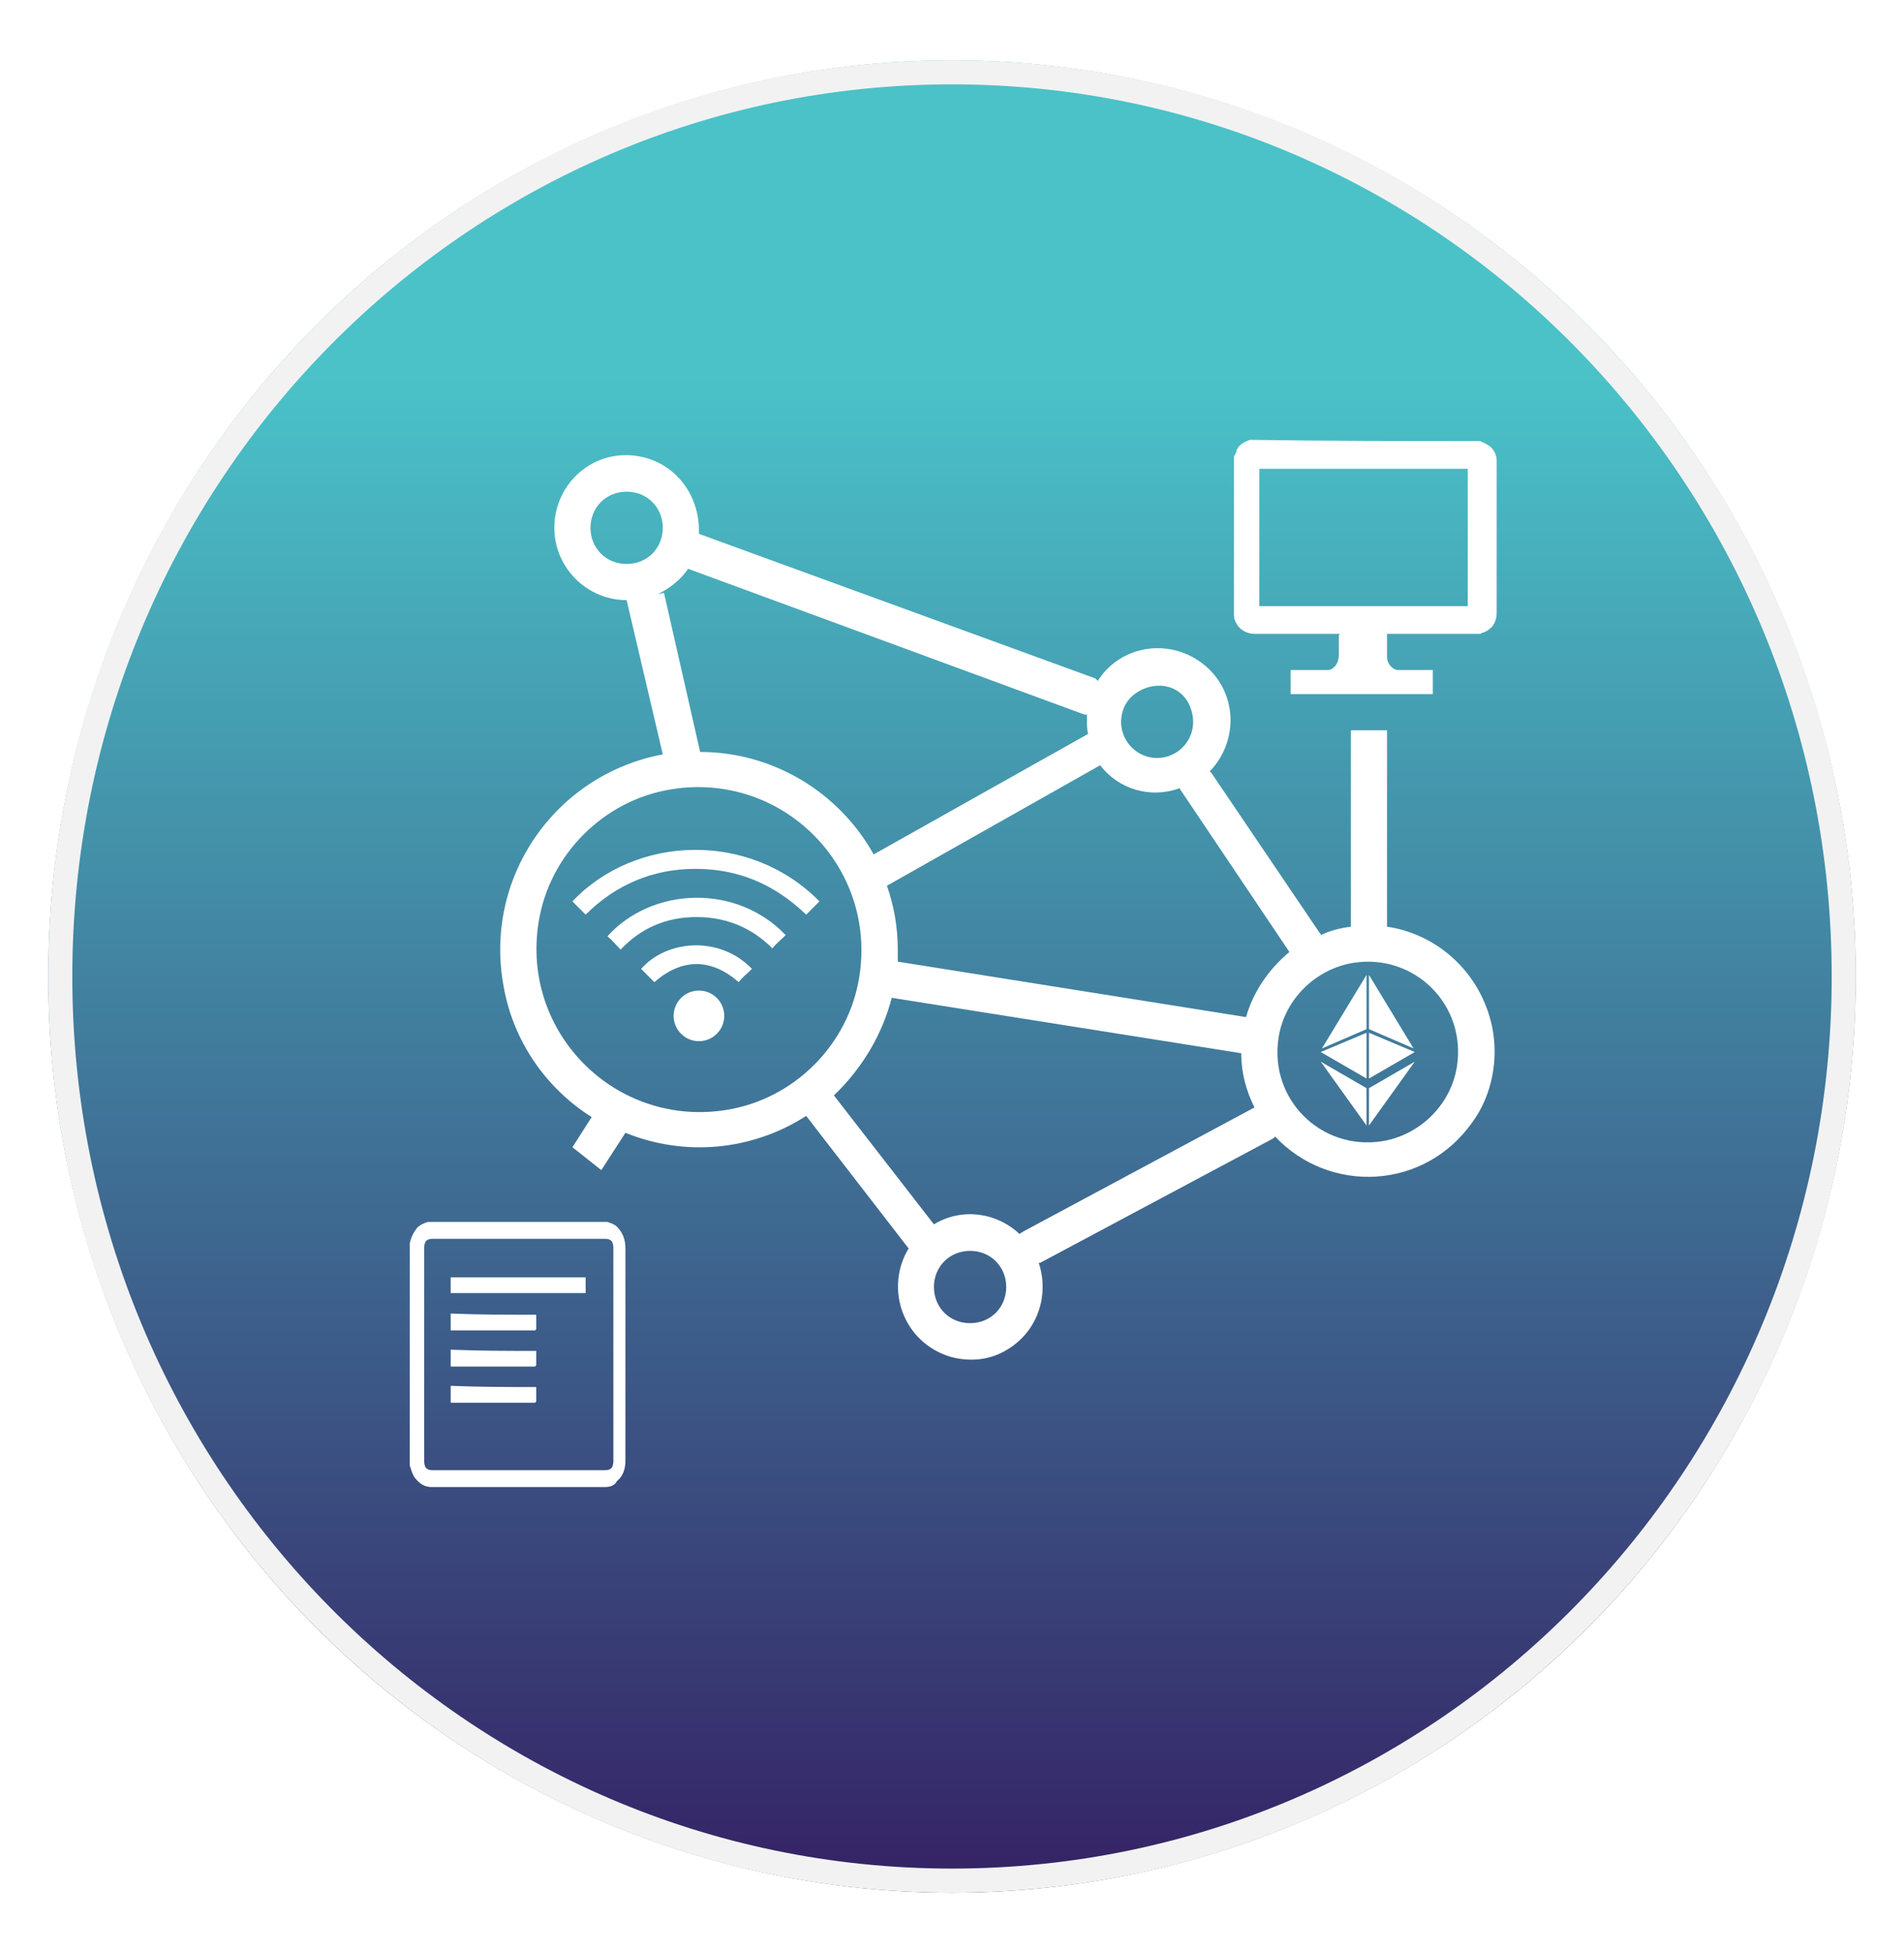 <svg width="158" height="162" viewBox="0 0 158 162" version="1.1" xmlns="http://www.w3.org/2000/svg" xmlns:xlink="http://www.w3.org/1999/xlink">
<g id="Canvas" fill="none">
<g id="Group" filter="url(#filter0_d)">
<g id="Ellipse" transform="translate(4 0)">
<ellipse cx="75" cy="76.03" rx="75" ry="76.03" fill="url(#paint0_linear)"/>
<path d="M 149 76.03C 149 117.48 115.856 151.059 75 151.059C 34.144 151.059 1 117.48 1 76.03C 1 34.579 34.144 1 75 1C 115.856 1 149 34.579 149 76.03Z" stroke-width="2" stroke="#F2F2F2"/>
</g>
<g id="noun_1287873_cc">
<path id="Vector" d="M 0 20.2C 0 14.1 0 8 0 1.9L 0 1.8C 0.1 1.3 0.3 0.9 0.6 0.5C 0.9 0.2 1.2 0.1 1.5 0C 6.5 0 11.5 0 16.4 0C 16.7 0.1 17 0.2 17.2 0.4C 17.7 0.9 17.9 1.5 17.9 2.2C 17.9 7.2 17.9 12.2 17.9 17.2C 17.9 18.1 17.9 18.9 17.9 19.8C 17.9 20.5 17.7 21.1 17.2 21.5C 17 21.9 16.6 22 16.2 22C 11.5 22 6.8 22 2.1 22C 2 22 1.9 22 1.8 22C 1.2 22 0.8 21.7 0.4 21.2C 0.2 20.9 0.1 20.5 0 20.2ZM 16.9 11C 16.9 8.1 16.9 5.1 16.9 2.2C 16.9 1.6 16.7 1.4 16.2 1.4C 11.4 1.4 6.6 1.4 1.9 1.4C 1.4 1.4 1.2 1.6 1.2 2.2C 1.2 8.1 1.2 13.9 1.2 19.8C 1.2 20.4 1.4 20.6 1.9 20.6C 6.7 20.6 11.5 20.6 16.2 20.6C 16.7 20.6 16.9 20.4 16.9 19.8C 16.9 16.9 16.9 13.9 16.9 11Z" transform="translate(34 96.4)" fill="white"/>
<path id="Vector_2" d="M 11.2 -1.52588e-06C 11.2 0.5 11.2 0.9 11.2 1.3C 7.5 1.3 3.7 1.3 -3.8147e-07 1.3C -3.8147e-07 0.9 -3.8147e-07 0.4 -3.8147e-07 -1.52588e-06C 3.8 -1.52588e-06 7.5 -1.52588e-06 11.2 -1.52588e-06Z" transform="translate(37.4 101)" fill="white"/>
<path id="Vector_3" d="M 7.1 0.1C 7.1 0.5 7.1 0.9 7.1 1.3L 7 1.4L 6.9 1.4C 4.7 1.4 2.4 1.4 0.2 1.4C 0.1 1.4 0.1 1.4 -3.8147e-07 1.4C -3.8147e-07 0.9 -3.8147e-07 0.5 -3.8147e-07 -1.52588e-06C 2.4 0.1 4.7 0.1 7.1 0.1Z" transform="translate(37.4 107)" fill="white"/>
<path id="Vector_4" d="M 8.392 59.33L 10.392 56.23C 15.292 58.23 20.892 57.73 25.392 54.83L 33.892 65.83C 31.892 69.13 33.392 73.63 37.392 74.83C 38.892 75.23 40.492 75.13 41.892 74.33C 44.592 72.83 45.592 69.73 44.692 67.03L 44.792 67.03L 64.092 56.73C 64.192 56.63 64.292 56.63 64.292 56.53C 68.792 61.33 76.692 61.03 80.692 55.33C 82.292 53.13 82.892 50.13 82.292 47.33C 81.292 42.83 77.692 39.73 73.592 39.13L 73.592 22.83C 72.692 22.83 71.592 22.83 70.592 22.83L 70.592 39.13C 69.792 39.23 68.892 39.43 68.092 39.83C 68.092 39.73 68.092 39.73 67.992 39.63L 58.992 26.33C 58.992 26.33 58.892 26.33 58.892 26.23C 61.192 23.83 61.192 20.03 58.792 17.73C 56.392 15.43 52.592 15.43 50.292 17.83C 49.992 18.13 49.792 18.43 49.592 18.73C 49.492 18.63 49.492 18.63 49.392 18.53L 16.492 6.53L 16.492 6.23C 16.492 3.33 14.592 0.73 11.692 0.13C 7.792 -0.67 4.492 2.33 4.492 6.03C 4.492 9.33 7.192 12.03 10.492 12.03L 13.492 24.83C 4.492 26.53 -1.408 35.13 0.292 44.13C 1.092 48.63 3.792 52.53 7.592 54.93L 5.992 57.43L 8.392 59.33ZM 51.692 21.13C 52.092 19.93 53.392 19.13 54.692 19.13C 55.692 19.13 56.592 19.63 57.092 20.53C 58.292 22.83 56.692 25.13 54.492 25.13C 52.592 25.13 50.992 23.23 51.692 21.13ZM 10.492 9.03C 8.792 9.03 7.492 7.73 7.492 6.03C 7.492 4.33 8.792 3.03 10.492 3.03C 12.192 3.03 13.492 4.33 13.492 6.03C 13.492 7.73 12.192 9.03 10.492 9.03ZM 13.092 11.53C 14.092 11.03 14.992 10.33 15.592 9.43L 48.492 21.53L 48.692 21.53L 48.692 22.13C 48.692 22.43 48.692 22.83 48.792 23.13L 30.992 33.13C 28.092 27.93 22.592 24.63 16.592 24.63L 13.592 11.43L 13.092 11.53ZM 18.792 54.33C 9.592 55.83 1.692 47.93 3.192 38.73C 4.092 33.13 8.592 28.63 14.192 27.73C 23.392 26.23 31.292 34.13 29.792 43.33C 28.892 48.93 24.392 53.43 18.792 54.33ZM 38.992 72.03C 37.292 72.03 35.992 70.73 35.992 69.03C 35.992 67.33 37.292 66.03 38.992 66.03C 40.692 66.03 41.992 67.33 41.992 69.03C 41.992 70.73 40.692 72.03 38.992 72.03ZM 43.392 64.43C 43.292 64.53 43.192 64.53 43.092 64.63C 41.192 62.83 38.292 62.43 35.992 63.83L 27.692 53.13C 29.992 50.93 31.692 48.13 32.492 45.03L 61.492 49.63C 61.492 51.23 61.892 52.73 62.592 54.13L 43.392 64.43ZM 61.892 46.63L 32.992 42.03L 32.992 41.03C 32.992 39.23 32.692 37.43 32.092 35.73L 49.792 25.73C 51.292 27.73 53.992 28.53 56.392 27.63C 56.392 27.73 56.492 27.83 56.492 27.83L 65.492 41.23C 63.792 42.63 62.492 44.53 61.892 46.63ZM 79.392 50.73C 78.892 53.93 76.292 56.43 73.192 56.93C 68.092 57.73 63.792 53.43 64.592 48.33C 65.092 45.13 67.692 42.63 70.792 42.13C 75.892 41.33 80.192 45.63 79.392 50.73Z" transform="translate(41.508 32.77)" fill="white"/>
<path id="Vector_5" d="M 19.4 5.376C 16.8 2.876 13.8 1.576 10.2 1.576C 6.7 1.576 3.6 2.876 1.1 5.376C 0.7 4.976 0.3 4.576 0 4.276C 5.2 -1.224 14.7 -1.624 20.5 4.276C 20.2 4.576 19.8 4.976 19.4 5.376Z" transform="translate(47.5 65.524)" fill="white"/>
<path id="Vector_6" d="M 14.8 3.102C 14.4 3.502 14 3.802 13.7 4.202C 12 2.502 9.9 1.602 7.4 1.602C 4.9 1.602 2.8 2.502 1.1 4.302C 0.7 3.902 0.4 3.502 -3.8147e-07 3.202C 3.7 -0.898 10.7 -1.198 14.8 3.102Z" transform="translate(50.4 69.498)" fill="white"/>
<path id="Vector_7" d="M 9.2 1.953C 8.8 2.353 8.4 2.653 8.1 3.053C 5.8 1.053 3.4 1.053 1.1 3.053C 0.7 2.653 0.4 2.353 7.62939e-07 1.953C 2.1 -0.447 6.5 -0.847 9.2 1.953Z" transform="translate(53.2 73.447)" fill="white"/>
<g id="Vector_8" transform="translate(102.9 32)">
<path d="M 19.8 0.1C 20 0.2 20.3 0.3 20.5 0.5C 20.7 0.7 20.8 1 20.8 1.2C 20.8 1.3 20.8 1.3 20.8 1.4C 20.8 5.5 20.8 9.7 20.8 13.8C 20.8 14.2 20.7 14.6 20.4 14.8C 20.2 15 20 15 19.8 15.1C 19.7 15.1 19.7 15.1 19.6 15.1C 13.5 15.1 7.3 15.1 1.2 15.1C 0.8 15.1 0.4 14.9 0.2 14.6C 0.1 14.4 1.52588e-06 14.3 1.52588e-06 14.1C 1.52588e-06 9.8 1.52588e-06 5.4 1.52588e-06 1C 0.1 0.8 0.2 0.7 0.2 0.5C 0.3 0.3 0.6 0.1 0.9 3.8147e-07C 7.1 0.1 13.4 0.1 19.8 0.1ZM 1.1 1.4C 1.1 5.5 1.1 9.7 1.1 13.8C 7.2 13.8 13.3 13.8 19.4 13.8C 19.4 9.7 19.4 5.5 19.4 1.4C 13.3 1.4 7.2 1.4 1.1 1.4Z" fill="white"/>
<path d="M 19.8 0.1C 20 0.2 20.3 0.3 20.5 0.5C 20.7 0.7 20.8 1 20.8 1.2C 20.8 1.3 20.8 1.3 20.8 1.4C 20.8 5.5 20.8 9.7 20.8 13.8C 20.8 14.2 20.7 14.6 20.4 14.8C 20.2 15 20 15 19.8 15.1C 19.7 15.1 19.7 15.1 19.6 15.1C 13.5 15.1 7.3 15.1 1.2 15.1C 0.8 15.1 0.4 14.9 0.2 14.6C 0.1 14.4 1.52588e-06 14.3 1.52588e-06 14.1C 1.52588e-06 9.8 1.52588e-06 5.4 1.52588e-06 1C 0.1 0.8 0.2 0.7 0.2 0.5C 0.3 0.3 0.6 0.1 0.9 3.8147e-07C 7.1 0.1 13.4 0.1 19.8 0.1ZM 1.1 1.4C 1.1 5.5 1.1 9.7 1.1 13.8C 7.2 13.8 13.3 13.8 19.4 13.8C 19.4 9.7 19.4 5.5 19.4 1.4C 13.3 1.4 7.2 1.4 1.1 1.4Z" stroke-miterlimit="10" stroke="white"/>
</g>
<path id="Vector_9" d="M 11.8 7.62939e-07L -1.52588e-06 7.62939e-07" transform="translate(107.1 51.6)" stroke-width="2" stroke-miterlimit="10" stroke="white"/>
<path id="Vector_10" d="M 3.363 3.8147e-07C 4.663 3.8147e-07 5.963 3.8147e-07 7.263 3.8147e-07C 7.263 0.1 7.263 0.1 7.263 0.2C 7.263 0.8 7.263 1.4 7.263 2C 7.263 2.7 7.863 3.2 8.563 3.2C 8.963 3.2 9.463 3.2 9.863 3.2C 10.363 3.2 10.663 3.7 10.463 4.2C 10.363 4.4 10.163 4.5 9.963 4.5C 9.963 4.5 9.863 4.5 9.763 4.5C 6.763 4.5 3.763 4.5 0.763 4.5C 0.463 4.5 0.263 4.4 0.063 4.1C -0.137 3.7 0.163 3.2 0.663 3.2C 1.063 3.2 1.463 3.2 1.863 3.2C 2.763 3.2 3.263 2.7 3.263 1.8C 3.263 1.3 3.263 0.7 3.263 0.2C 3.363 0.1 3.363 0.1 3.363 3.8147e-07Z" transform="translate(107.837 47.5)" fill="white"/>
<path id="Vector_11" d="M 2.1 4.2C 3.26 4.2 4.2 3.26 4.2 2.1C 4.2 0.94 3.26 0 2.1 0C 0.94 0 0 0.94 0 2.1C 0 3.26 0.94 4.2 2.1 4.2Z" transform="translate(55.9 77.2)" fill="white"/>
<g id="Group_2">
<path id="Vector_12" d="M 3.8 3.8L 3.8 -7.62939e-07L -1.52588e-06 1.6L 3.8 3.8Z" transform="translate(109.6 80.7)" fill="white"/>
<path id="Vector_13" d="M 3.7 4.5L 3.7 0L -3.05176e-06 6.1L 3.7 4.5Z" transform="translate(109.7 75.9)" fill="white"/>
<path id="Vector_14" d="M -1.52588e-06 0L -1.52588e-06 4.5L 3.7 6.1L -1.52588e-06 0Z" transform="translate(113.6 75.9)" fill="white"/>
<path id="Vector_15" d="M -1.52588e-06 -7.62939e-07L -1.52588e-06 3.8L 3.8 1.6L -1.52588e-06 -7.62939e-07Z" transform="translate(113.6 80.7)" fill="white"/>
<path id="Vector_16" d="M 3.8 5.3L 3.8 2.2L -1.52588e-06 7.62939e-07L 3.8 5.3Z" transform="translate(109.6 83.1)" fill="white"/>
<path id="Vector_17" d="M -1.52588e-06 5.3L 3.8 7.62939e-07L -1.52588e-06 2.2L -1.52588e-06 5.3Z" transform="translate(113.6 83.1)" fill="white"/>
</g>
<path id="Vector_18" d="M 7.1 0.1C 7.1 0.5 7.1 0.9 7.1 1.3L 7 1.4L 6.9 1.4C 4.7 1.4 2.4 1.4 0.2 1.4C 0.1 1.4 0.1 1.4 -3.8147e-07 1.4C -3.8147e-07 0.9 -3.8147e-07 0.5 -3.8147e-07 -1.52588e-06C 2.4 0.1 4.7 0.1 7.1 0.1Z" transform="translate(37.4 110)" fill="white"/>
<path id="Vector_19" d="M 7.1 0.1C 7.1 0.5 7.1 0.9 7.1 1.3L 7 1.4L 6.9 1.4C 4.7 1.4 2.4 1.4 0.2 1.4C 0.1 1.4 0.1 1.4 -3.8147e-07 1.4C -3.8147e-07 0.9 -3.8147e-07 0.5 -3.8147e-07 -1.52588e-06C 2.4 0.1 4.7 0.1 7.1 0.1Z" transform="translate(37.4 104)" fill="white"/>
</g>
</g>
</g>
<defs>
<filter id="filter0_d" x="0" y="0" width="158" height="161.059" filterUnits="userSpaceOnUse" color-interpolation-filters="sRGB">
<feFlood flood-opacity="0" result="BackgroundImageFix"/>
<feColorMatrix in="SourceAlpha" type="matrix" values="0 0 0 0 0 0 0 0 0 0 0 0 0 0 0 0 0 0 255 0"/>
<feOffset dy="5"/>
<feGaussianBlur stdDeviation="2"/>
<feColorMatrix type="matrix" values="0 0 0 0 0.216 0 0 0 0 0.576 0 0 0 0 0.533 0 0 0 0.5 0"/>
<feBlend mode="normal" in2="BackgroundImageFix" result="effect1_dropShadow"/>
<feBlend mode="normal" in="SourceGraphic" in2="effect1_dropShadow" result="shape"/>
</filter>
<linearGradient id="paint0_linear" x2="1" gradientUnits="userSpaceOnUse" gradientTransform="matrix(0 126.083 -124.375 0 137.188 25.977)">
<stop stop-color="#4AC2C8"/>
<stop offset="1" stop-color="#352265"/>
</linearGradient>
</defs>
</svg>
